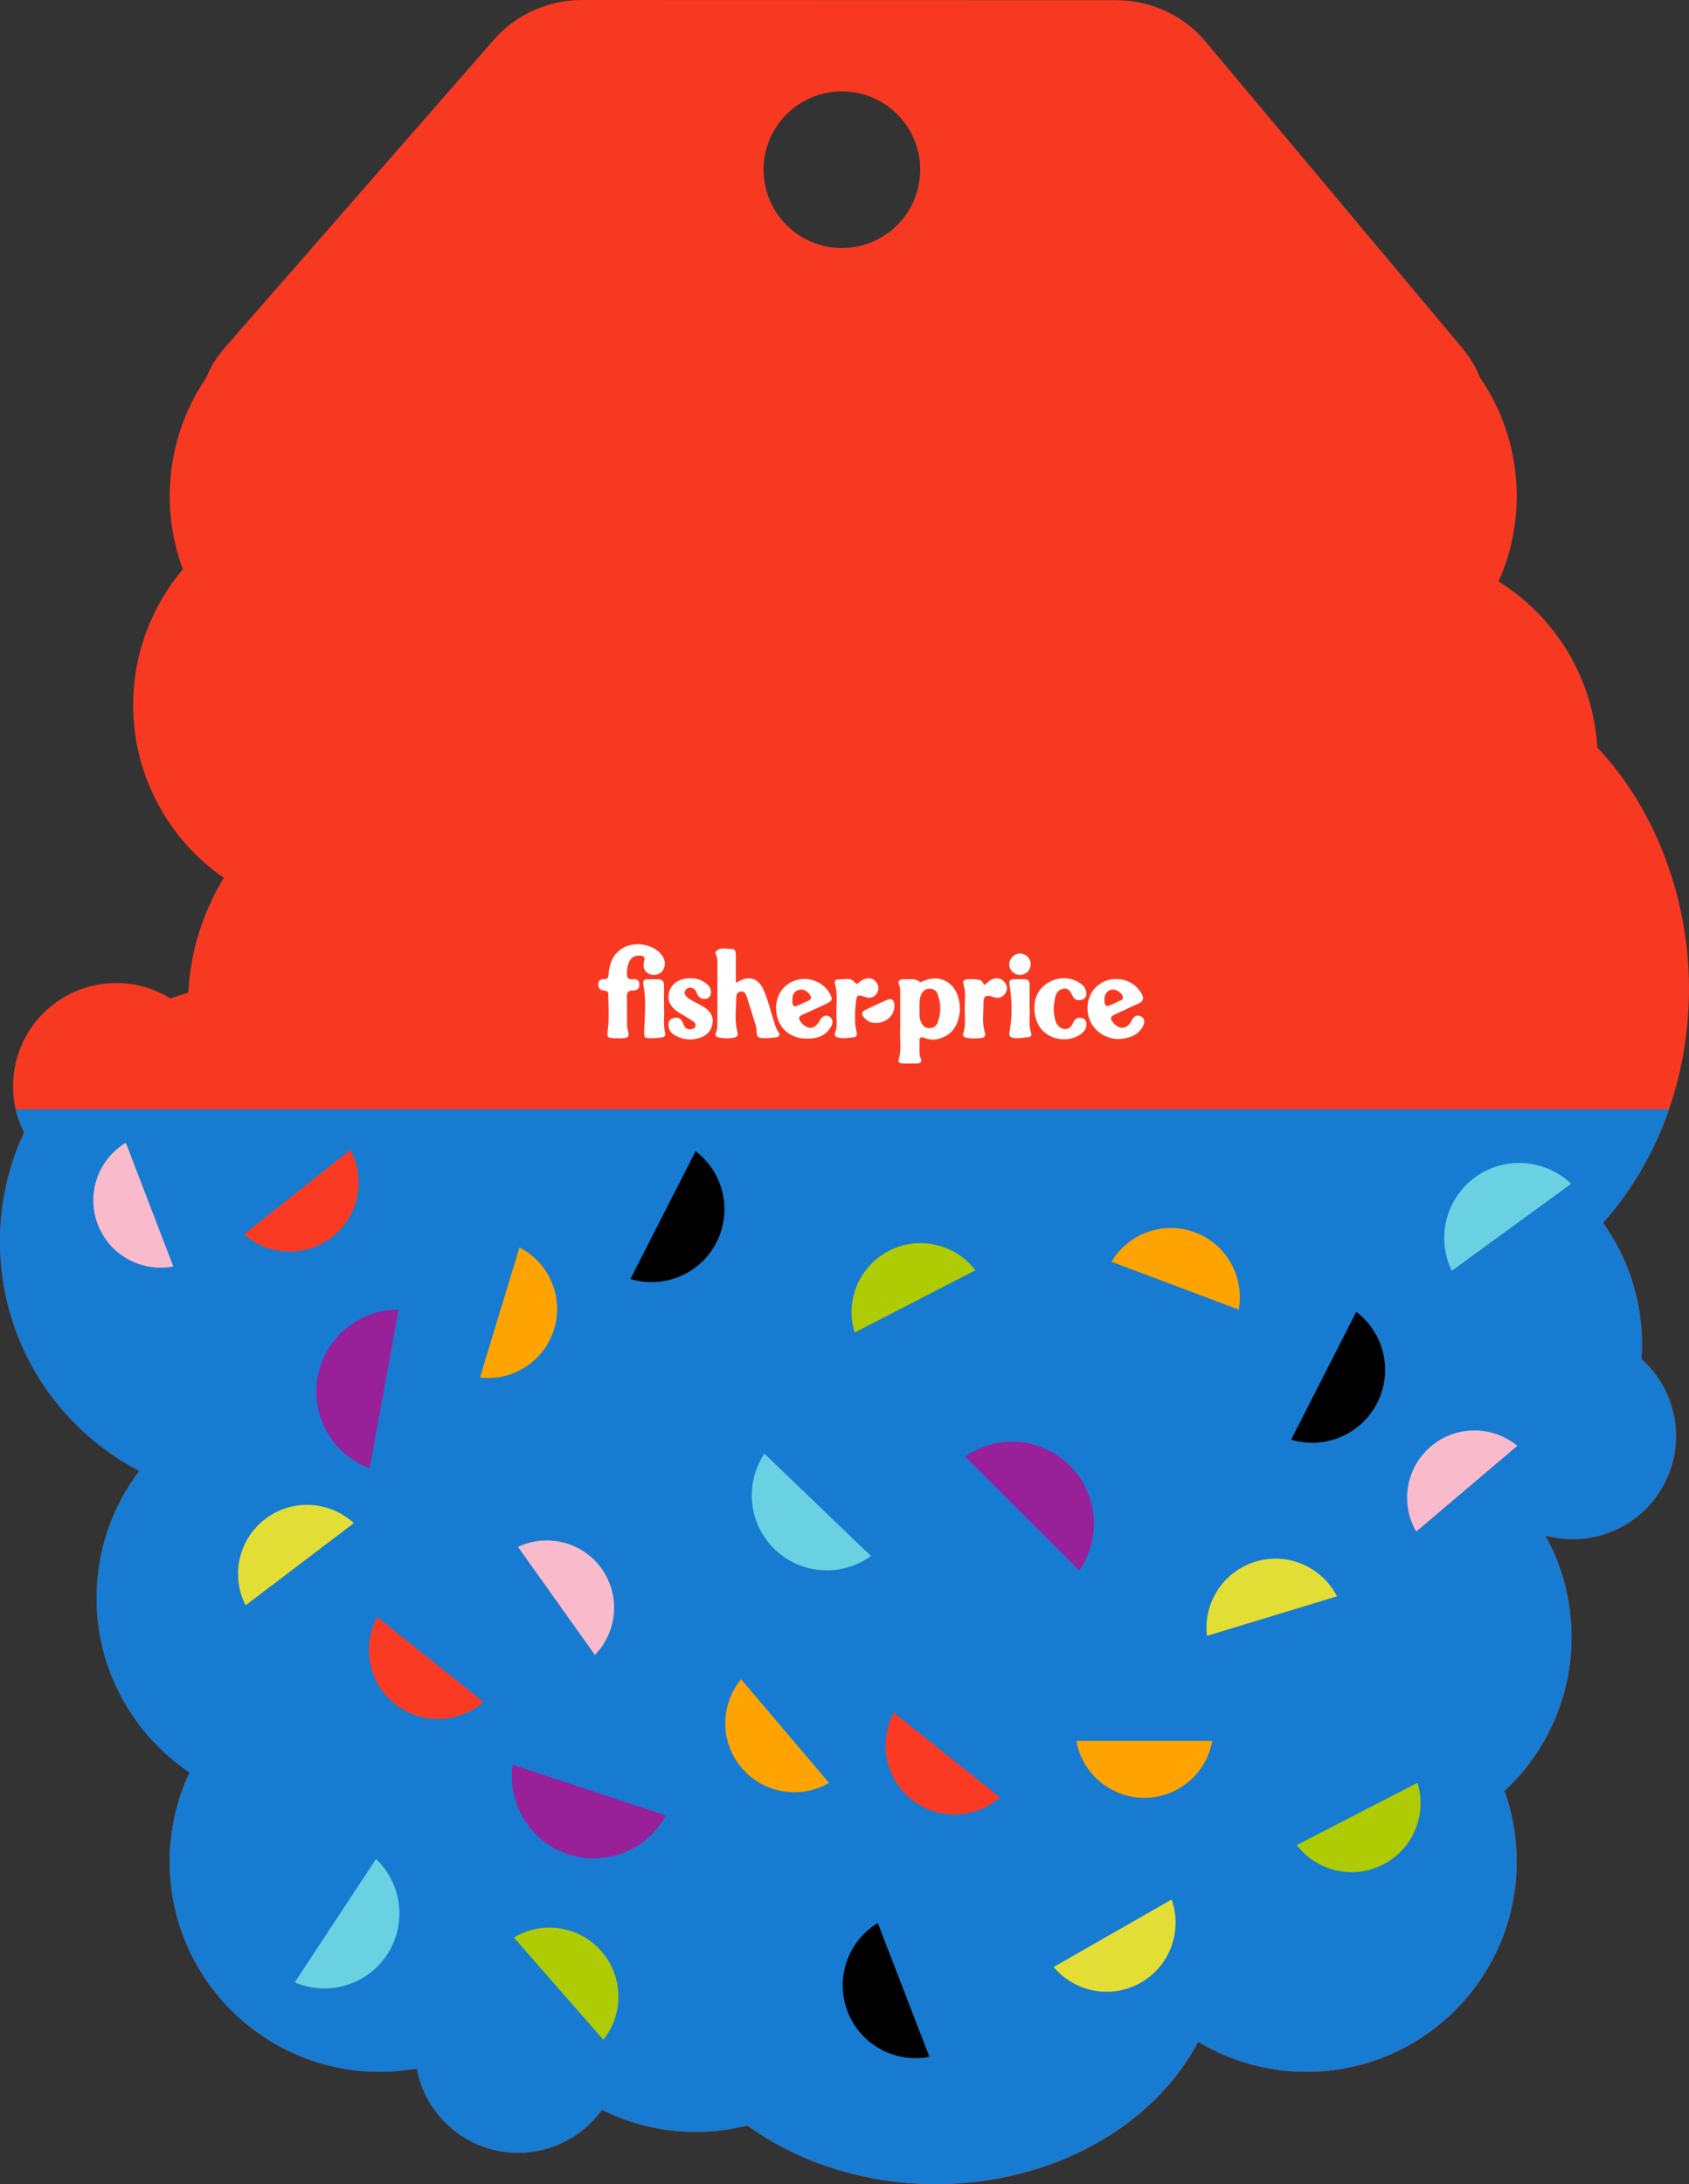 <?xml version="1.0" encoding="UTF-8"?><svg id="Layer_2" xmlns="http://www.w3.org/2000/svg" viewBox="0 0 647 836.49"><rect x="0" y="0" width="647" height="836.49" fill="#333333" stroke="none"/><defs><style>.cls-1{fill:#f9bbcb;}.cls-2{fill:#fb3a24;}.cls-3{fill:#f83922;}.cls-4{fill:#ffa301;}.cls-5{fill:#e3de36;}.cls-6{fill:#fff;}.cls-7{fill:#69d1e2;}.cls-8{fill:#afcb03;}.cls-9{fill:#177bd1;}.cls-10{fill:#982099;}</style></defs><g id="Layer_1-2"><path class="cls-3" d="m628.79,520.52c.12-1.83.21-3.67.21-5.53,0-17.4-5.54-33.5-14.93-46.67,20.29-22.59,32.93-54.48,32.93-89.83s-13.57-69.53-35.15-92.22c-1.55-26.85-16.27-50.16-37.79-63.59,4.44-9.99,6.94-21.04,6.94-32.68,0-16.9-5.22-32.57-14.12-45.52-1.6-3.97-3.82-7.71-6.65-11.08L461.64,15.74C453.33,5.83,440.76.06,427.47.06L223,0c-12.99,0-25.3,5.5-33.62,15.01l-103.31,118.2c-3.04,3.47-5.42,7.37-7.12,11.51-8.79,12.9-13.93,28.48-13.93,45.27,0,9.87,1.78,19.31,5.03,28.05-11.86,14.02-19.03,32.15-19.03,51.95,0,27.45,13.75,51.68,34.73,66.21-7.92,12.92-12.79,27.92-13.61,43.99-2.32.65-4.61,1.39-6.86,2.2-6.03-3.74-13.15-5.9-20.77-5.9-21.82,0-39.5,17.68-39.5,39.5,0,6.39,1.52,12.41,4.22,17.75-5.91,12.69-9.22,26.83-9.22,41.75,0,38.21,21.65,71.37,53.36,87.87-10.26,13.51-16.36,30.36-16.36,48.63,0,27.84,14.13,52.37,35.61,66.83-4.87,10.37-7.61,21.95-7.61,34.17,0,44.46,36.04,80.5,80.5,80.5,4.84,0,9.57-.45,14.17-1.27,3.4,18.36,19.48,32.27,38.83,32.27,13.21,0,24.91-6.5,32.08-16.46,10.82,5.4,23.01,8.46,35.92,8.46,6.83,0,13.47-.86,19.8-2.46,19.27,13.98,44.54,22.46,72.2,22.46,45,0,83.66-22.44,100.5-54.52,12.12,7.31,26.32,11.52,41.5,11.52,44.46,0,80.5-36.04,80.5-80.5,0-9.5-1.66-18.61-4.68-27.07,15.79-14.7,25.68-35.65,25.68-58.93,0-14.12-3.65-27.39-10.04-38.93,3.36.93,6.89,1.43,10.54,1.43,21.82,0,39.5-17.68,39.5-39.5,0-11.72-5.11-22.24-13.21-29.47ZM322.5,34.99c16.57,0,30,13.43,30,30s-13.43,30-30,30-30-13.43-30-30,13.43-30,30-30Z"/><path class="cls-9" d="m628.79,520.52c.12-1.83.21-3.67.21-5.53,0-17.4-5.54-33.5-14.93-46.67,10.88-12.11,19.56-26.91,25.27-43.47H6.01c.72,3.12,1.8,6.1,3.2,8.89-5.91,12.69-9.22,26.83-9.22,41.75,0,38.21,21.65,71.37,53.36,87.87-10.26,13.51-16.36,30.36-16.36,48.63,0,27.84,14.13,52.37,35.61,66.83-4.87,10.37-7.61,21.95-7.61,34.17,0,44.46,36.04,80.5,80.5,80.5,4.84,0,9.57-.45,14.17-1.27,3.4,18.36,19.48,32.27,38.83,32.27,13.21,0,24.91-6.5,32.08-16.46,10.82,5.4,23.01,8.46,35.92,8.46,6.83,0,13.47-.86,19.8-2.46,19.27,13.98,44.54,22.46,72.2,22.46,45,0,83.66-22.44,100.5-54.52,12.12,7.31,26.32,11.52,41.5,11.52,44.46,0,80.5-36.04,80.5-80.5,0-9.5-1.66-18.61-4.68-27.07,15.79-14.7,25.68-35.65,25.68-58.93,0-14.12-3.65-27.39-10.04-38.93,3.36.93,6.89,1.43,10.54,1.43,21.82,0,39.5-17.68,39.5-39.5,0-11.72-5.11-22.24-13.21-29.47Z"/><g id="_7SJO1n.tif"><path class="cls-6" d="m344.84,391.17c0-3.69.02-7.38-.01-11.06,0-.86.05-1.81-.28-2.56-.84-1.96.01-2.57,1.79-2.5,1.98.08,4.07-.51,5.86.93.45.36.95-.05,1.42-.24,6.27-2.69,12.02.21,13.64,6.88,1.29,5.31-.41,11.09-4.03,13.55-2.79,1.89-5.83,2.6-9.06,1.35-1.51-.58-2.02-.16-1.92,1.34.15,2.22-.39,4.48.5,6.65.45,1.09-.19,1.72-1.22,1.76-2.02.08-4.05.06-6.07-.01-.8-.03-1.49-.53-1.22-1.42,1.23-4.05.32-8.19.6-12.28.05-.79,0-1.59,0-2.39Zm7.4-4.76c.1,1.46-.25,3.15.45,4.74.6,1.38,1.4,2.53,3.12,2.61,1.78.08,2.9-.82,3.47-2.39,1.27-3.52,1.2-7.07-.1-10.56-.52-1.41-1.57-2.22-3.16-2.16-1.55.06-2.53.9-3.15,2.26-.78,1.71-.59,3.53-.63,5.51Z"/><path class="cls-6" d="m281.87,376.38c.57-.27.82-.37,1.05-.51,3.82-2.24,7.42-1.25,9.36,2.79,1.91,3.99,2.81,8.35,4.19,12.53.45,1.37.78,2.77,1.67,3.97.83,1.12.45,1.94-.92,2.13-1.36.19-2.73.34-4.1.32-3.09-.04-3.26-.26-3.33-3.39,0-.36-.06-.73-.16-1.07-1.19-3.87-2.38-7.74-3.62-11.59-.32-1-.93-1.92-2.13-1.84-1.35.08-1.87,1.2-1.87,2.3-.02,4.39-.72,8.81.45,13.14.33,1.23.09,1.98-1.22,2.23-1.94.37-3.88.37-5.82,0-1.22-.23-1.59-.96-1.12-2.05.54-1.24.51-2.54.51-3.84,0-7.38,0-14.75,0-22.13,0-1.23.06-2.46-.47-3.62-.22-.47-.38-1.1-.02-1.45,1.74-1.74,3.95-.8,5.96-.85,1.46-.03,1.61,1.18,1.6,2.34,0,3.44,0,6.88,0,10.58Z"/><path class="cls-6" d="m236.77,397.64c-.51,0-1.01.02-1.52,0-2.68-.12-2.79-.55-2.44-3.11.63-4.59.23-9.23.2-13.86,0-1.04-.85-1.22-1.68-1.31-1.46-.16-2.19-.92-2.14-2.44.06-1.56,1.02-1.93,2.33-1.91,1.45.02,1.52-.98,1.62-2.05.36-3.8,1.48-7.2,4.85-9.5,4.56-3.13,12.01-2.13,15.39,2.17,1.23,1.57,1.72,3.34.92,5.28-.64,1.55-1.87,2.36-3.53,2.45-2.97.17-4.86-2.06-4.04-5.14.49-1.84-.19-2.19-1.72-2.23-2.43-.06-3.72,1.03-4.52,3.8-.31,1.07-.25,2.14-.32,3.22-.1,1.51.56,2.11,2.04,2.02,1.4-.08,2.65.09,2.7,1.97.05,1.88-1.13,2.39-2.65,2.37-1.62-.01-2.13.72-2.1,2.26.07,3.61.01,7.23.04,10.85,0,.64.08,1.3.25,1.92.75,2.7.43,3.17-2.37,3.25-.43.01-.87,0-1.3,0Z"/><path class="cls-6" d="m427.8,374.94c4.24.17,7.45,2.07,9.56,5.75.93,1.61.63,2.83-1.22,3.64-3.11,1.37-6.15,2.89-9.25,4.29-1.56.7-1.66,1.55-.65,2.83,2.43,3.09,5.51,2.86,7.27-.61.75-1.48,1.88-2.39,3.48-1.61,1.61.79,1.59,2.32.86,3.75-1.79,3.49-5,4.59-8.62,4.9-4.79.42-9.69-2.47-11.6-6.82-2.06-4.71-1.04-10.13,2.58-13.35,2.14-1.9,4.68-2.82,7.58-2.76Zm-4.72,8.19c.03,2.21.61,2.59,2.62,1.68.79-.36,1.6-.69,2.33-1.14.76-.46,2.12-.43,2.12-1.56,0-1.21-1.04-2-2.06-2.61-1.06-.64-2.22-.75-3.29-.11-1.38.83-1.77,2.2-1.72,3.73Z"/><path class="cls-6" d="m308.76,397.77c-5.88,0-10.51-3.87-11.32-9.72-.86-6.16,2.27-11.22,7.86-12.75,4.79-1.31,10.05.85,12.53,5.13,1.28,2.21,1.05,2.93-1.26,3.99-3.02,1.39-6.01,2.85-9.07,4.16-1.72.74-1.72,1.59-.67,2.93,2.38,3.01,5.4,2.79,7.14-.58.89-1.73,2.37-2.46,3.65-1.67,1.66,1.03,1.51,2.61.7,4-2.04,3.5-5.36,4.62-9.56,4.52Zm-5.23-14.74c.02,2.55.47,2.84,2.71,1.79,1.11-.52,2.22-1.03,3.35-1.51,1.27-.54,1.35-1.29.6-2.36-1.06-1.52-2.45-2.3-4.26-1.8-1.9.52-2.43,2.07-2.39,3.88Z"/><path class="cls-6" d="m264.83,398.13c-2.74-.05-4.73-.65-6.55-1.79-1.02-.64-1.81-1.5-2.05-2.69-.3-1.5-.28-3.05,1.43-3.65,1.69-.6,3.2-.12,3.9,1.71.55,1.44,1.15,2.7,3.03,2.47.74-.09,1.48-.23,1.76-1.03.28-.79-.09-1.46-.71-1.9-1.12-.79-2.31-1.49-3.48-2.2-.74-.45-1.53-.84-2.24-1.33-3.37-2.33-4.43-4.69-3.57-7.85.78-2.88,3.42-4.88,7.05-5.17,2.92-.24,5.62.42,7.79,2.55,1.08,1.06,1.43,2.34.98,3.78-.31,1.01-1.09,1.49-2.13,1.54-1.62.08-2.56-.79-3.11-2.21-.29-.76-.67-1.46-1.46-1.81-1.03-.46-2.04-.38-2.77.51-.79.96-.46,1.92.36,2.7,1.12,1.06,2.51,1.69,3.86,2.4,1.02.54,2.04,1.09,3.01,1.73,2.07,1.37,3.35,3.22,3.05,5.81-.34,2.87-2.01,4.77-4.69,5.7-1.28.45-2.68.57-3.46.73Z"/><path class="cls-6" d="m403.6,386.16c.14,1.9.24,3.57.84,5.14.58,1.5,1.63,2.59,3.31,2.78,1.71.19,2.66-.85,3.28-2.3.53-1.23,1.36-2.04,2.8-1.97.94.04,1.74.37,2.09,1.27.54,1.39.3,2.67-.69,3.83-3.61,4.24-11.61,4.16-15.8-.17-3.82-3.95-4.32-11.43-1.03-15.63,3.49-4.46,9.77-5.76,14.64-3.01,1.36.76,2.53,1.75,2.95,3.31.35,1.33.31,2.72-1.19,3.32-1.44.58-2.96.48-3.8-1.06-.88-1.61-1.47-3.5-3.87-2.96-2.45.55-2.83,2.63-3.18,4.66-.17.99-.27,2-.36,2.77Z"/><path class="cls-6" d="m327.56,389.2c-.11,2.12.08,4.13.6,6.1.34,1.27-.16,1.93-1.47,2.03-1.8.14-3.58.55-5.39.11-1.02-.25-1.9-.7-1.41-1.92.89-2.18.59-4.43.52-6.65-.13-4.02.63-8.09-.57-12.07-.29-.97.21-1.71,1.13-1.67,2.27.09,4.82-1.08,6.67,1.28.54.69,1,.23,1.44-.16.71-.63,1.49-1.15,2.42-1.4,1.72-.47,3.19-.03,4.23,1.41,1.04,1.44,1.01,3-.03,4.44-1.09,1.5-2.61,1.69-4.27,1.14-3.08-1.02-3.26-.88-3.61,2.47-.17,1.66-.36,3.3-.26,4.89Z"/><path class="cls-6" d="m377.01,377.26c1.12-.8,1.91-1.79,3.1-2.23,1.84-.69,3.44-.4,4.7,1.13,1.14,1.39,1.25,2.96.21,4.42-1.17,1.63-2.82,1.87-4.65,1.21-2.6-.94-3.68-.35-3.64,2.44.05,3.73-.67,7.51.56,11.2.42,1.25-.2,1.99-1.42,2.13-1.8.2-3.62.23-5.41-.05-.93-.14-1.85-.65-1.48-1.71,1.08-3.05.58-6.17.57-9.25-.01-3.3.59-6.66-.57-9.9-.19-.53.03-.99.5-1.31.84-.59,5.83-.4,6.53.33.39.4.61.95,1.01,1.61Z"/><path class="cls-6" d="m254.38,386.11c.23,2.95-.37,6.28.4,9.56.22.96-.29,1.53-1.24,1.65-1.14.14-2.29.3-3.44.32-3.59.04-3.43-.21-3.3-3.63.22-5.66.75-11.37-.37-17.01-.24-1.23.15-1.86,1.32-1.91,1.58-.07,3.18-.08,4.76,0,1.5.08,1.85,1.18,1.86,2.44.02,2.74,0,5.48,0,8.58Z"/><path class="cls-6" d="m394.41,385.75c.33,2.89-.59,6.46.59,9.93.28.83-.19,1.5-1.05,1.55-1.87.1-3.72.61-5.61.31-1.4-.22-1.91-.85-1.63-2.39,1.08-5.94.99-11.91.02-17.85-.25-1.5.05-2.25,1.62-2.26,6.88-.04,6.01-.56,6.05,5.55.01,1.52,0,3.03,0,5.16Z"/><path class="cls-6" d="m335.24,391.78c-1.53.03-3.19-.67-4.43-2.27-.84-1.09-.74-2.04.52-2.65,2.79-1.35,5.58-2.69,8.43-3.91,1.83-.79,2.82,0,2.87,2.08.11,3.77-3.09,6.9-7.39,6.75Z"/><path class="cls-6" d="m394.82,369.37c-.05,2.31-1.9,4.06-4.23,4-2.21-.06-4.03-1.89-4-4.02.03-2.23,2-4.19,4.16-4.17,2.3.03,4.12,1.91,4.08,4.19Z"/></g><path class="cls-2" d="m144.53,619.31c-6.01,11.05-3.44,25.14,6.72,33.27,10.17,8.13,24.48,7.53,33.93-.77l-40.66-32.5Z"/><path class="cls-8" d="m327.38,510.36c-3.73-12.01,1.57-25.33,13.13-31.3,11.57-5.97,25.49-2.57,33.12,7.43l-46.25,23.87Z"/><path class="cls-5" d="m135.54,583.34c-9.24-8.53-23.54-9.49-33.9-1.62s-13.29,21.9-7.56,33.09l41.46-31.47Z"/><path class="cls-8" d="m542.99,682.77c3.73,12.01-1.57,25.33-13.13,31.3-11.57,5.97-25.49,2.57-33.12-7.43l46.25-23.87Z"/><path class="cls-2" d="m342.41,655.89c-6.01,11.05-3.44,25.14,6.72,33.27,10.17,8.13,24.48,7.53,33.93-.77l-40.66-32.5Z"/><path class="cls-2" d="m93.46,472.74c9.42,8.33,23.74,8.97,33.93.88,10.19-8.09,12.81-22.18,6.83-33.25l-40.76,32.37Z"/><path class="cls-4" d="m412.32,666.75c2.2,12.38,13.01,21.79,26.03,21.79s23.83-9.41,26.03-21.79h-52.05Z"/><path class="cls-4" d="m283.89,643.13c-8.02,9.69-8.2,24.02.22,33.94,8.42,9.93,22.59,12.09,33.45,5.75l-33.67-39.69Z"/><path class="cls-7" d="m292.81,556.74c-7.6,11.37-6.2,26.89,4.01,36.68s25.77,10.56,36.82,2.5l-40.83-39.19Z"/><path class="cls-7" d="m601.86,453.38c-9.86-9.47-25.39-10.81-36.82-2.48-11.43,8.34-14.91,23.52-8.91,35.81l45.73-33.34Z"/><path class="cls-10" d="m152.69,501.56c-14.93-.07-28.22,10.55-31,25.74-2.78,15.2,5.9,29.83,19.9,35.04l11.1-60.78Z"/><path class="cls-1" d="m48.2,437.65c-10.51,6.33-15.29,19.46-10.74,31.31s16.89,18.41,28.93,16.08l-18.19-47.39Z"/><path class="cls-1" d="m581.22,553.74c-9.45-7.82-23.42-8-33.1.21s-11.79,22.03-5.61,32.62l38.71-32.83Z"/><path d="m336.25,736.48c-11.36,6.87-16.51,21.09-11.57,33.91,4.95,12.82,18.32,19.89,31.35,17.35l-19.78-51.26Z"/><path d="m494.58,551.35c12.7,3.87,26.73-1.79,32.97-14.02,6.24-12.24,2.58-26.91-8.01-34.92l-24.96,48.94Z"/><path class="cls-5" d="m403.61,753.32c8.06,9.66,22.11,12.46,33.41,6,11.3-6.46,16.02-19.99,11.78-31.83l-45.19,25.84Z"/><path class="cls-7" d="m112.9,759.21c12.56,5.41,27.56,1.23,35.35-10.58s5.72-27.26-4.21-36.66l-31.15,47.25Z"/><path class="cls-1" d="m227.88,633.8c8.59-8.75,9.95-22.66,2.59-33-7.36-10.34-20.95-13.61-32.03-8.35l29.44,41.35Z"/><path class="cls-4" d="m183.86,527.57c12.49,1.5,24.63-6.11,28.41-18.57,3.78-12.45-2.07-25.53-13.28-31.24l-15.13,49.8Z"/><path class="cls-8" d="m196.82,742.04c10.77-6.5,24.97-4.56,33.54,5.24,8.57,9.8,8.61,24.13.74,33.93l-34.27-39.18Z"/><path d="m241.49,489.82c12.7,3.87,26.73-1.79,32.97-14.02,6.24-12.24,2.58-26.91-8.01-34.92l-24.96,48.94Z"/><path class="cls-10" d="m413.43,601.47c8.53-12.25,7.33-29.22-3.61-40.13s-27.91-12.07-40.14-3.5l43.75,43.64Z"/><path class="cls-4" d="m474.49,501.56c2.3-12.36-4.5-24.98-16.68-29.56-12.18-4.58-25.61.41-32.03,11.23l48.72,18.33Z"/><path class="cls-5" d="m512.15,611.37c-5.71-11.21-18.79-17.06-31.24-13.27-12.45,3.79-20.06,15.93-18.56,28.42l49.8-15.15Z"/><path class="cls-10" d="m196.41,675.86c-2.15,14.78,6.52,29.41,21.19,34.27,14.67,4.86,30.36-1.7,37.46-14.83l-58.65-19.44Z"/></g></svg>